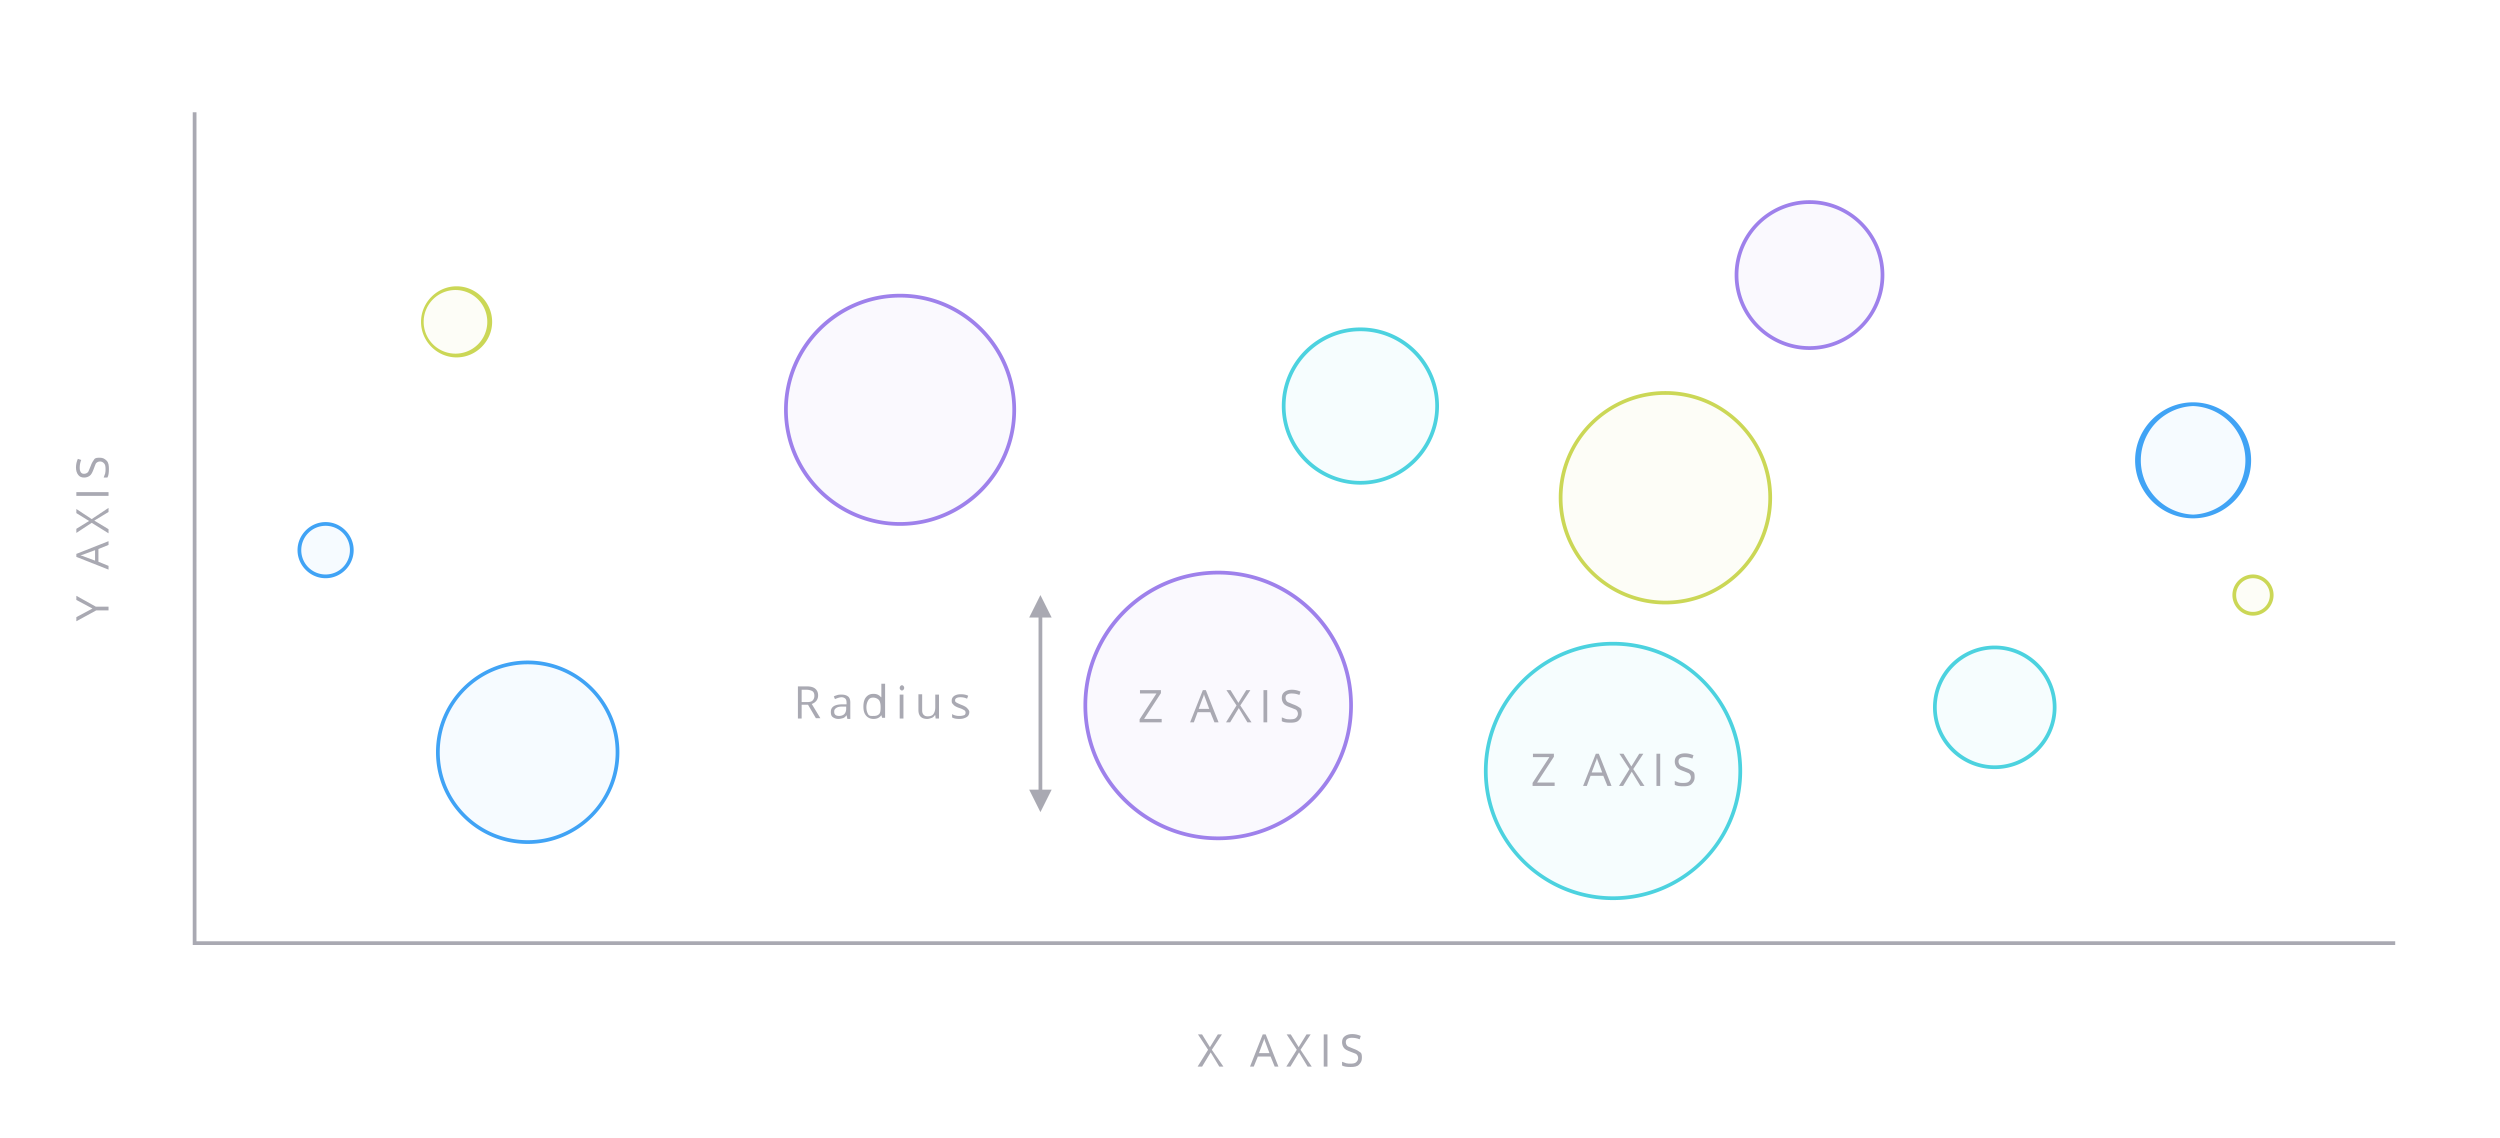 <svg xmlns="http://www.w3.org/2000/svg" viewBox="0 0 668 304" data-tags="preview"><circle cx="240.5" cy="109.5" r="30.5" fill="#9E81EB" fill-opacity=".05" fill-rule="evenodd" clip-rule="evenodd"/><circle cx="325.5" cy="188.5" r="35.5" fill="#9E81EB" fill-opacity=".05" fill-rule="evenodd" clip-rule="evenodd"/><circle cx="431" cy="206" r="34" fill="#4CD2DF" fill-opacity=".05" fill-rule="evenodd" clip-rule="evenodd"/><circle cx="363.5" cy="108.5" r="20.5" fill="#4CD2DF" fill-opacity=".05" fill-rule="evenodd" clip-rule="evenodd"/><circle cx="483.5" cy="73.5" r="19.5" fill="#9E81EB" fill-opacity=".05" fill-rule="evenodd" clip-rule="evenodd"/><path fill="#9E81EB" d="M240.5 140.5c-17.1 0-31-13.9-31-31s13.9-31 31-31 31 13.9 31 31-13.9 31-31 31zm0-61c-16.5 0-30 13.5-30 30s13.5 30 30 30 30-13.5 30-30-13.5-30-30-30zm85 145c-19.9 0-36-16.1-36-36s16.1-36 36-36 36 16.1 36 36-16.1 36-36 36zm0-71c-19.3 0-35 15.7-35 35s15.7 35 35 35 35-15.7 35-35-15.7-35-35-35zm158-60c-11 0-20-9-20-20s9-20 20-20 20 9 20 20-9 20-20 20zm0-39a19 19 0 100 38 19 19 0 100-38z"/><circle cx="533" cy="189" r="16" fill="#4CD2DF" fill-opacity=".05" fill-rule="evenodd" clip-rule="evenodd"/><path fill="#4CD2DF" d="M431 240.5c-19 0-34.5-15.5-34.5-34.5s15.5-34.5 34.5-34.5 34.5 15.5 34.5 34.5-15.5 34.5-34.5 34.5zm0-68a33.5 33.5 0 100 67 33.5 33.5 0 000-67zm-67.5-43a21 21 0 110-42 21 21 0 010 42zm0-41c-11 0-20 9-20 20s9 20 20 20 20-9 20-20-9-20-20-20zm169.5 117c-9.1 0-16.5-7.4-16.5-16.5s7.4-16.5 16.5-16.5 16.5 7.4 16.5 16.5-7.4 16.5-16.5 16.5zm0-32c-8.5 0-15.5 7-15.5 15.5s7 15.5 15.5 15.5 15.5-7 15.5-15.5-7-15.5-15.5-15.5z"/><g fill="#40A3F5" fill-rule="evenodd" clip-rule="evenodd"><circle cx="87" cy="147" r="7" opacity=".05"/><circle cx="141" cy="201" r="24" opacity=".05"/><circle cx="586" cy="123" r="15" opacity=".05"/></g><path d="M87 139.5c-4.1 0-7.5 3.4-7.5 7.5s3.4 7.5 7.5 7.5 7.5-3.4 7.5-7.5-3.4-7.5-7.5-7.5zm0 14c-3.6 0-6.5-2.9-6.5-6.5s2.9-6.5 6.5-6.5 6.5 2.9 6.5 6.5-2.9 6.5-6.5 6.5zm54 23c-13.5 0-24.5 11-24.5 24.5s11 24.5 24.5 24.5 24.5-11 24.5-24.5-11-24.5-24.5-24.5zm0 48c-13 0-23.5-10.5-23.5-23.5s10.5-23.5 23.5-23.5 23.5 10.5 23.5 23.5-10.5 23.5-23.5 23.5zm445-117c-8.5 0-15.5 7-15.5 15.5s7 15.5 15.5 15.5 15.5-7 15.5-15.5-7-15.5-15.5-15.5zm0 30a14.51 14.51 0 010-29 14.51 14.51 0 010 29z" fill="#40A3F5"/><g fill="#CBD756" fill-opacity=".05" fill-rule="evenodd" clip-rule="evenodd"><circle cx="445" cy="133" r="28"/><circle cx="602" cy="159" r="5"/><circle cx="122" cy="86" r="9"/></g><path fill="#CBD756" d="M445 161.5c-15.7 0-28.5-12.8-28.5-28.5s12.8-28.5 28.5-28.5 28.5 12.8 28.5 28.5-12.8 28.5-28.5 28.5zm0-56c-15.2 0-27.5 12.3-27.5 27.5s12.3 27.5 27.5 27.5 27.5-12.3 27.5-27.5-12.3-27.5-27.5-27.5zm157 59c-3 0-5.5-2.5-5.5-5.5s2.5-5.5 5.5-5.5 5.5 2.5 5.5 5.5-2.5 5.5-5.5 5.5zm0-10c-2.5 0-4.5 2-4.5 4.5s2 4.5 4.5 4.5 4.5-2 4.5-4.5-2-4.5-4.5-4.5zm-480-59c-5.2 0-9.5-4.3-9.5-9.5s4.3-9.5 9.5-9.5 9.5 4.3 9.5 9.5-4.3 9.5-9.5 9.5zm0-18a8.5 8.5 0 10-.01 16.99A8.5 8.5 0 00122 77.5z"/><g fill="#A9A9B2"><path d="M326.5 276.4h-1.1l-2.1 3.4-2.1-3.4h-1.1l2.7 4.1-2.8 4.5h1.2l2.3-3.8 2.3 3.8h1.1l-3.1-4.5zm10.9 0L334 285h1l1.1-2.7h3.4l1.1 2.7h1l-3.4-8.6h-.8zm-1 5l1-2.7c.2-.4.3-.8.4-1.2.1.5.3.9.4 1.2l1 2.7h-2.8zm13.8-5h-1.1l-2.1 3.4-2.1-3.4h-1.1l2.7 4.1-2.8 4.5h1.1l2.3-3.8 2.3 3.8h1.1l-3-4.5zm3.5 0h1v8.6h-1zm7.9 3.8c-.5-.2-.9-.4-1.2-.5-.3-.1-.5-.3-.6-.5-.1-.2-.2-.4-.2-.7 0-.4.1-.7.4-.9.3-.2.7-.3 1.2-.3.7 0 1.4.1 2.1.4l.3-.9c-.7-.3-1.4-.5-2.3-.5-.8 0-1.5.2-2 .6-.5.4-.7.9-.7 1.6 0 .6.2 1.1.5 1.5.3.4.9.7 1.7 1 .6.2 1 .4 1.3.5.3.1.5.3.6.5.1.2.2.4.2.7 0 .5-.2.8-.5 1.1s-.8.4-1.5.4c-.4 0-.8 0-1.2-.1-.4-.1-.7-.3-1.1-.4v1c.5.3 1.3.4 2.3.4.9 0 1.7-.1 2.2-.6s.8-1 .8-1.8c0-.6 0-1.2-.4-1.5-.4-.3-1-.7-1.9-1zm-341.2-121v1.1l4.3 2.3-4.3 2.3v1.1l5.3-2.9H29v-1h-3.4zm0-10.4l8.6 3.4v-1l-2.7-1.1v-3.4l2.7-1.1v-1l-8.6 3.4v.8zm2.3-.8l2.7-1v2.8l-2.7-1c-.4-.2-.8-.3-1.2-.4.5-.1.9-.3 1.2-.4zm-2.3-12v1.1l3.4 2.1-3.4 2.1v1.1l4.1-2.7 4.5 2.8v-1.1l-3.8-2.3 3.8-2.3v-1.1l-4.5 3zm0-4.5H29v1h-8.6zm6.3-9.2c-.6 0-1.2 0-1.5.4s-.7 1-1 1.9c-.2.5-.4.9-.5 1.2-.1.3-.3.5-.5.6-.2.1-.4.2-.7.2-.4 0-.7-.1-.9-.4-.2-.3-.3-.7-.3-1.2 0-.7.1-1.4.4-2.1l-.9-.3c-.3.7-.5 1.4-.5 2.3 0 .8.2 1.5.6 2 .4.5.9.7 1.6.7.6 0 1.1-.2 1.5-.5.4-.3.7-.9 1-1.7.2-.6.4-1 .5-1.3.1-.3.3-.5.5-.6s.4-.2.7-.2c.5 0 .8.2 1.1.5.3.3.4.8.4 1.5 0 .4 0 .8-.1 1.2-.1.4-.3.7-.4 1.1h1c.3-.5.4-1.3.4-2.3 0-.9-.1-1.7-.6-2.2s-1-.8-1.8-.8zm25.8 129.2V30h-1v222.5H640v-1z"/><path d="M275 211l3 6 3-6h-2.5v-46h2.5l-3-6-3 6h2.5v46zm-60.8-22.6v-.1h1.7l2.1 3.6h1.2l-2.3-3.8c1.1-.4 1.7-1.2 1.7-2.3 0-.8-.3-1.4-.8-1.8s-1.2-.6-2.3-.6h-2.3v8.6h1v-3.6zm0-4.1h1.3c.7 0 1.3.2 1.6.4.3.2.5.6.5 1.2s-.2 1-.5 1.3c-.3.3-.8.4-1.5.4h-1.4v-3.3zm9.8 7.8c.5 0 .8-.1 1.2-.2.4-.1.7-.4 1-.8l.2.9v.1h.8v-4.4c0-.7-.2-1.3-.6-1.6-.4-.3-.9-.5-1.7-.5-.3 0-.8 0-1.1.1-.3.1-.7.2-1 .4l.3.7c.7-.3 1.3-.5 1.8-.5.4 0 .8.2 1 .4s.3.6.3 1.1v.4h-1.1c-2.1 0-3.1.7-3.1 2 0 .6.1 1.1.5 1.4.4.3.9.5 1.5.5zm-.6-2.9c.4-.3.9-.4 1.7-.4h1v.6c0 .6-.2 1.1-.5 1.4s-.8.5-1.4.5c-.4 0-.8-.1-1-.3s-.3-.4-.3-.8c0-.5.1-.7.5-1zm10 2.9c.9 0 1.6-.3 2.1-1l.2.7h.8v-9.1h-1v3.6h-.1c-.5-.6-1.1-.9-2-.9-.9 0-1.5.3-2 .9-.5.6-.7 1.5-.7 2.5s.2 1.8.7 2.4 1.2.9 2 .9zm-1.4-5c.3-.5.7-.7 1.3-.7.7 0 1.2.3 1.5.6s.5 1 .5 1.9v.2c0 .8-.1 1.4-.4 1.7s-.7.5-1.4.5c-.5 0-1.2.1-1.5-.4s-.5-1.1-.5-1.9.2-1.4.5-1.9zm9-2.6c.2 0 .3-.1.4-.2.1-.1.2-.3.2-.5s-.1-.4-.2-.5c-.1-.1-.2-.2-.4-.2s-.3.1-.4.2c-.1.1-.2.3-.2.5 0 .3.1.4.2.5.1.1.2.2.4.2zm-.6 1.1h1v6.4h-1zm7.4 6.5c.4 0 .9-.2 1.2-.3s.6-.4.8-.7h.1l.1.9h.9v-6.4h-1v3.4c0 .8-.2 1.4-.5 1.8-.3.4-.8.6-1.5.6-.5 0-.8-.1-1.1-.4s-.4-.7-.4-1.2v-4.3h-1v4.2c0 .8.2 1.4.6 1.8.4.4 1 .6 1.8.6zm7.3-3.5c.3.2.7.4 1.3.6.7.2 1.1.5 1.3.6.2.1.3.4.3.6 0 .3-.1.6-.4.7-.3.1-.7.2-1.2.2-.3 0-.6 0-1-.1a3 3 0 01-1-.4v.9c.5.3 1.1.4 2 .4.8 0 1.4-.2 1.9-.5s.7-.8.7-1.4c0-.4-.5-.9-.7-1.1s-.7-.5-1.5-.8c-.5-.2-.9-.4-1.1-.5-.2-.1-.3-.2-.4-.3-.1-.1-.1-.2-.1-.4 0-.3.2-.5.4-.6.2-.1.5-.2 1-.2.6 0 1.2.1 1.8.4l.3-.8c-.6-.3-1.3-.4-2-.4-.8 0-1.4.2-1.8.5-.4.3-.6.7-.6 1.2 0 .3 0 .6.2.8s.3.4.6.6zm55.3 3.5h-4.7l4.5-6.9v-.8h-5.6v.9h4.4l-4.5 6.9v.8h5.9zm9.6-1.8h3.4l1.1 2.7h1.1l-3.4-8.6h-.8L318 193h1l1-2.7zm1.3-3.6c.2-.4.3-.8.4-1.2.1.5.3.9.4 1.2l1 2.7h-2.8l1-2.7zm7.4 6.3l2.3-3.8 2.3 3.8h1.1l-3-4.5 2.7-4.1H333l-2.1 3.4-2.1-3.4h-1.1l2.7 4.1-2.8 4.5zm8.9-8.6h1v8.6h-1zm9.4 8.1c.5-.5.8-1 .8-1.8 0-.6 0-1.2-.4-1.5-.4-.3-1-.7-1.9-1-.5-.2-.9-.4-1.2-.5-.3-.1-.5-.3-.6-.5-.1-.2-.2-.4-.2-.7 0-.4.1-.7.4-.9.3-.2.7-.3 1.2-.3.7 0 1.4.1 2.1.4l.3-.9c-.7-.3-1.4-.5-2.3-.5-.8 0-1.5.2-2 .6-.5.4-.7.9-.7 1.6 0 .6.2 1.1.5 1.5.3.4.9.7 1.7 1 .6.2 1 .4 1.3.5.3.1.5.3.6.5.1.2.2.4.2.7 0 .5-.2.8-.5 1.1s-.8.4-1.5.4c-.4 0-.8 0-1.2-.1-.4-.1-.7-.3-1.1-.4v1c.5.3 1.3.4 2.3.4.9 0 1.7-.1 2.2-.6zm68.4 16.6h-4.7l4.5-6.9v-.8h-5.6v.9h4.4l-4.5 6.9v.8h5.9zm9.6-1.8h3.4l1.1 2.7h1.1l-3.4-8.6h-.8L423 210h1l1-2.7zm1.3-3.6c.2-.4.3-.8.4-1.2.1.5.3.9.4 1.2l1 2.7h-2.8l1-2.7zm7.4 6.3l2.3-3.8 2.3 3.8h1.1l-3-4.5 2.7-4.1H438l-2.1 3.4-2.1-3.4h-1.1l2.7 4.1-2.8 4.5zm8.9-8.6h1v8.6h-1zm9.4 8.1c.5-.5.8-1 .8-1.8 0-.6 0-1.2-.4-1.5-.4-.3-1-.7-1.9-1-.5-.2-.9-.4-1.2-.5-.3-.1-.5-.3-.6-.5-.1-.2-.2-.4-.2-.7 0-.4.1-.7.4-.9.3-.2.7-.3 1.2-.3.7 0 1.4.1 2.1.4l.3-.9c-.7-.3-1.4-.5-2.3-.5-.8 0-1.5.2-2 .6-.5.4-.7.9-.7 1.6 0 .6.2 1.1.5 1.5.3.4.9.7 1.7 1 .6.2 1 .4 1.3.5.3.1.5.3.6.5.1.2.2.4.2.7 0 .5-.2.8-.5 1.1s-.8.4-1.5.4c-.4 0-.8 0-1.2-.1-.4-.1-.7-.3-1.1-.4v1c.5.3 1.3.4 2.3.4.9 0 1.7-.1 2.2-.6z"/></g></svg>